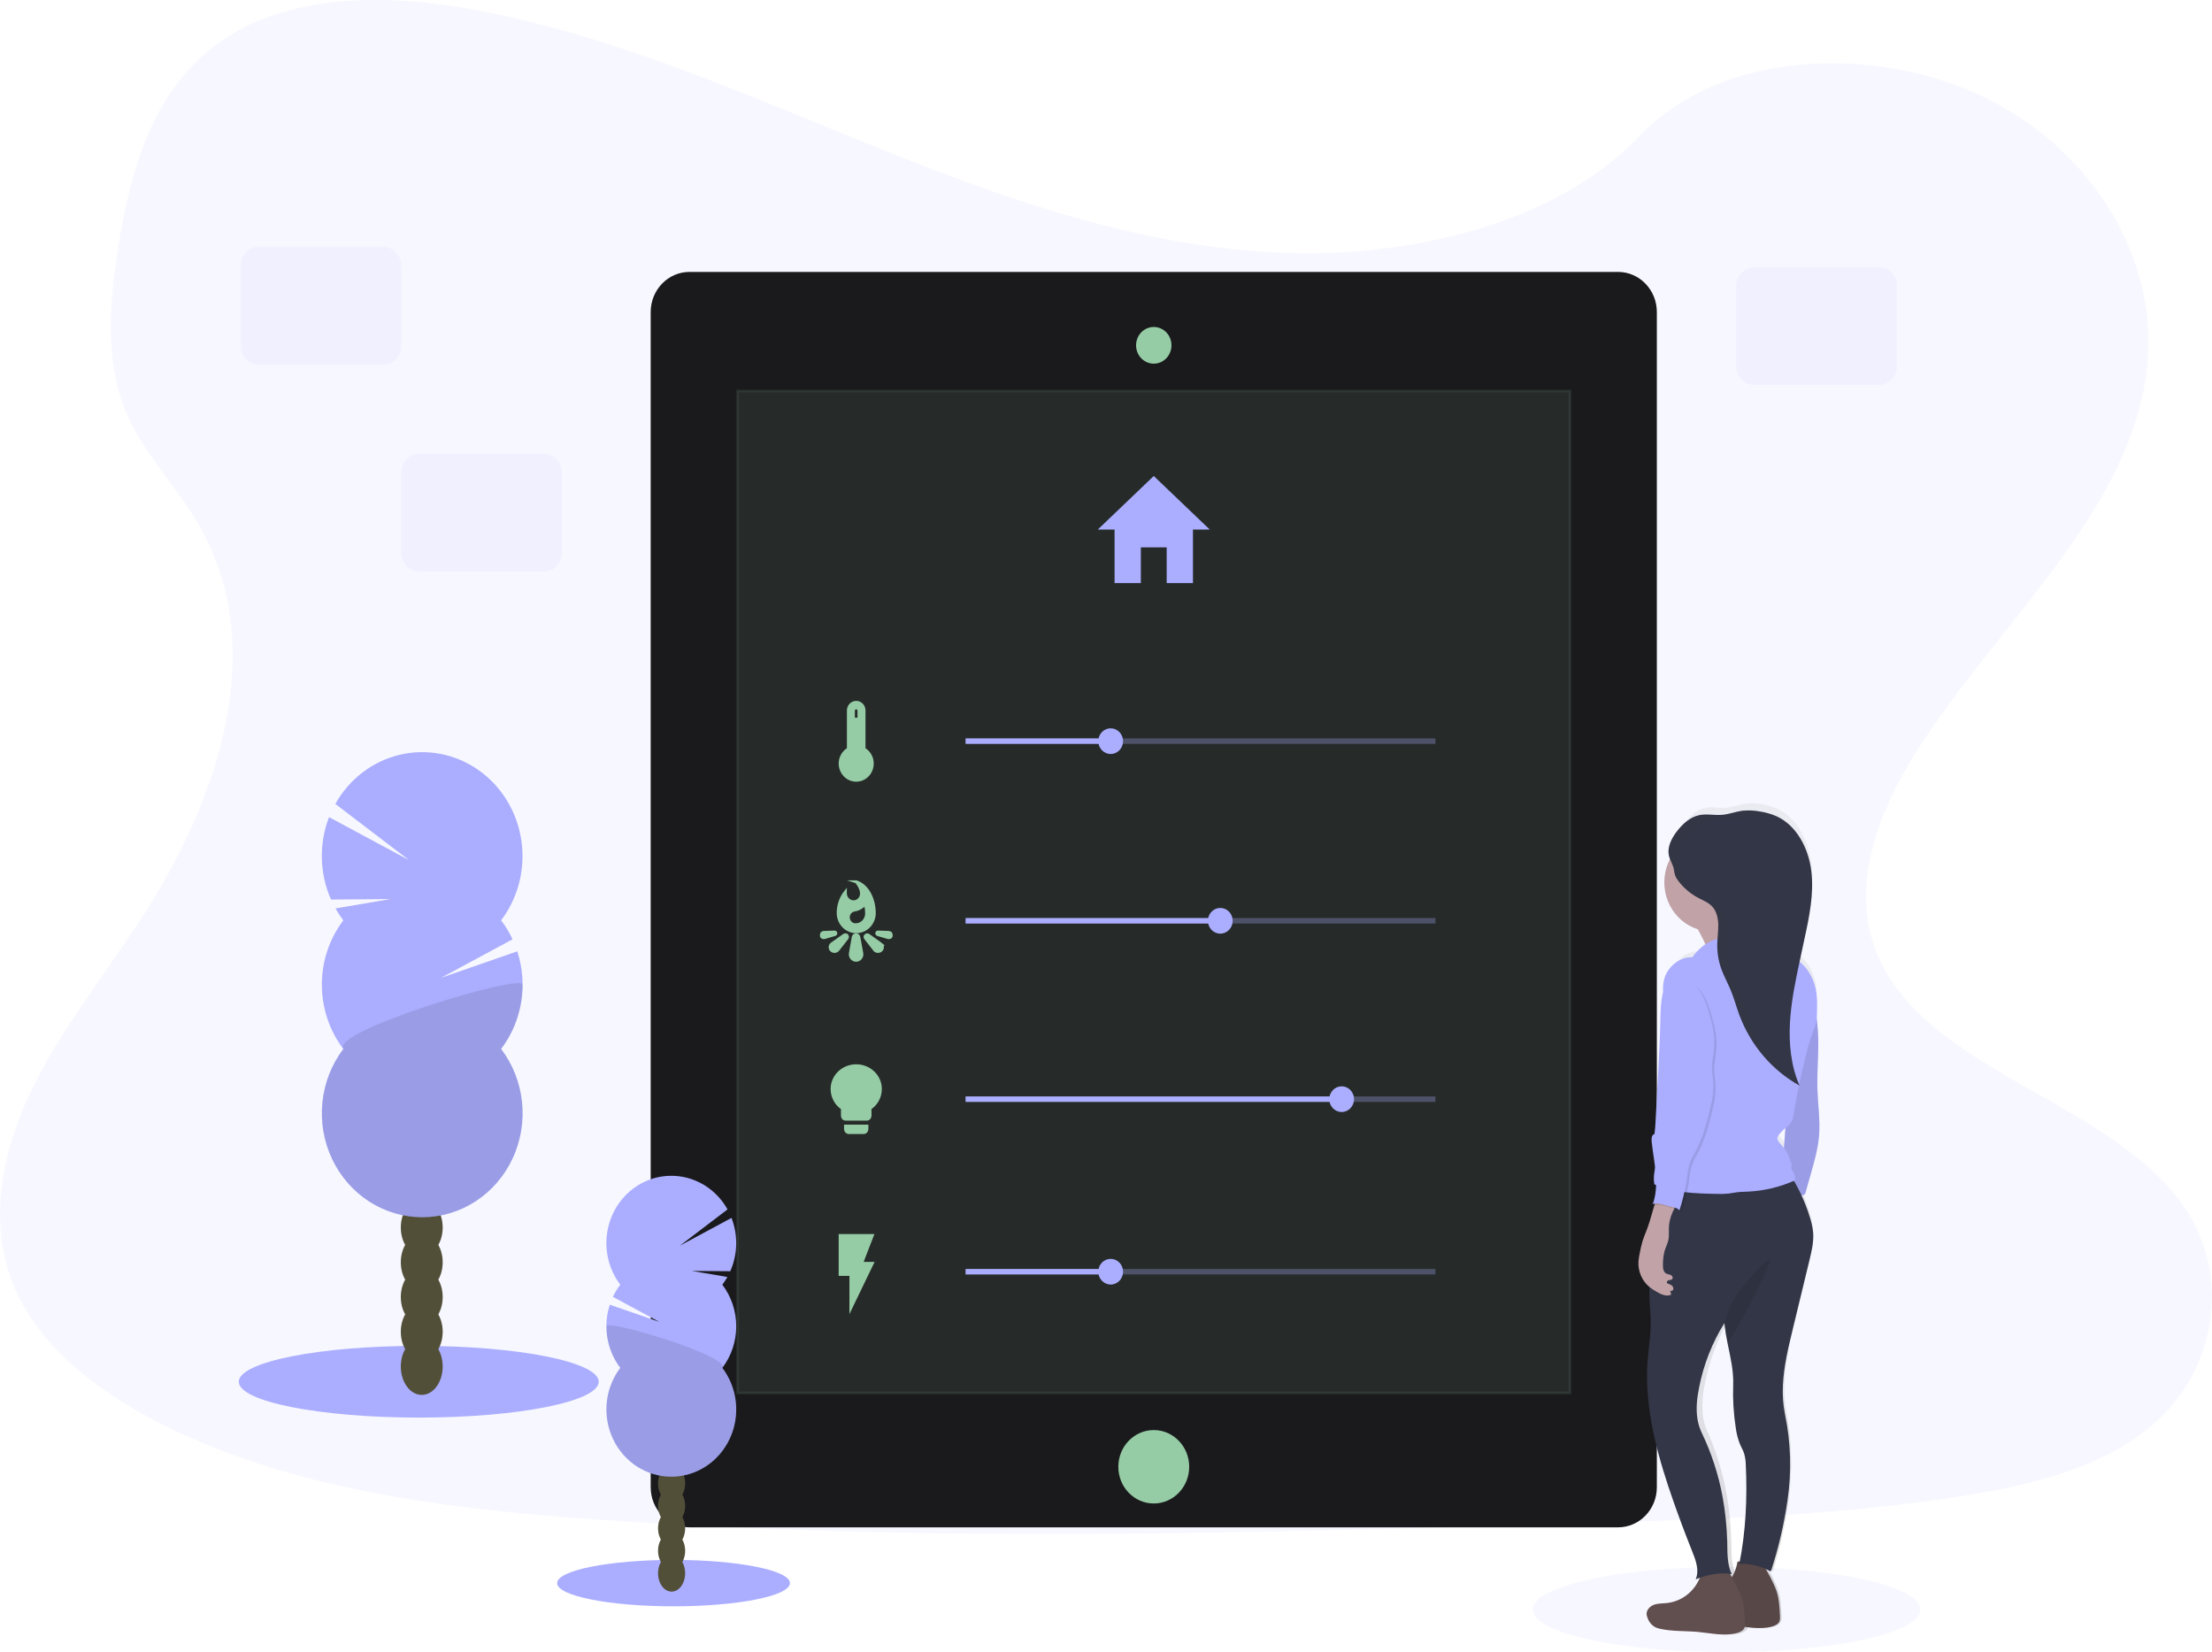 <svg width="794" height="593" viewBox="0 0 794 593" fill="none" xmlns="http://www.w3.org/2000/svg">
<g clip-path="url(#clip0)">
<path opacity="0.1" d="M461.321 90.775C410.421 88.947 361.938 71.919 315.647 53.29C269.356 34.66 223.493 14.036 173.816 4.157C141.859 -2.191 105.314 -3.123 79.569 14.662C54.786 31.741 46.783 61.254 42.483 88.591C39.243 109.178 37.339 130.814 46.207 150.114C52.369 163.487 63.309 174.735 70.877 187.548C97.191 232.145 78.606 287.131 50.064 330.665C36.714 351.093 21.164 370.574 10.842 392.32C0.52 414.065 -4.258 438.97 4.771 461.145C13.73 483.13 35.062 499.612 58.18 511.26C105.124 534.847 160.444 541.603 214.387 545.425C333.796 553.885 453.845 550.223 573.57 546.554C617.88 545.192 662.379 543.816 705.971 536.718C730.171 532.78 755.157 526.526 772.724 511.42C795.033 492.245 800.563 459.776 785.61 435.708C760.54 395.384 691.209 385.367 673.684 342.087C664.037 318.267 673.944 291.732 687.962 269.637C718.036 222.237 768.444 180.661 771.101 126.483C772.927 89.275 748.693 52.008 711.227 34.405C671.949 15.951 617.493 18.273 588.516 48.82C558.695 80.284 506.263 92.391 461.321 90.775Z" fill="#ABAEFF"/>
<path d="M580.815 97.603H247.475C239.791 97.603 233.562 104.057 233.562 112.017V533.799C233.562 541.76 239.791 548.213 247.475 548.213H580.815C588.498 548.213 594.727 541.76 594.727 533.799V112.017C594.727 104.057 588.498 97.603 580.815 97.603Z" fill="#1A1A1D"/>
<path opacity="0.1" d="M563.571 140.315H264.718V500.013H563.571V140.315Z" fill="#96CCA5" stroke="#96CCA5" stroke-miterlimit="10"/>
<path d="M414.145 539.652C421.169 539.652 426.863 533.753 426.863 526.475C426.863 519.198 421.169 513.299 414.145 513.299C407.121 513.299 401.427 519.198 401.427 526.475C401.427 533.753 407.121 539.652 414.145 539.652Z" fill="#96CCA5"/>
<path d="M414.145 130.174C412.958 130.167 411.799 129.795 410.815 129.106C409.832 128.417 409.067 127.442 408.618 126.303C408.169 125.164 408.056 123.913 408.293 122.707C408.53 121.502 409.106 120.396 409.949 119.53C410.792 118.664 411.864 118.076 413.029 117.84C414.195 117.605 415.401 117.732 416.497 118.207C417.592 118.681 418.527 119.481 419.184 120.506C419.841 121.53 420.19 122.734 420.188 123.964C420.185 124.783 420.026 125.593 419.721 126.349C419.416 127.104 418.97 127.79 418.409 128.367C417.847 128.943 417.182 129.4 416.45 129.71C415.719 130.02 414.935 130.178 414.145 130.174Z" fill="#96CCA5"/>
<path d="M414.145 118.089C415.267 118.082 416.365 118.42 417.3 119.061C418.236 119.703 418.966 120.617 419.399 121.69C419.831 122.762 419.946 123.943 419.729 125.084C419.512 126.224 418.973 127.271 418.179 128.093C417.386 128.915 416.375 129.474 415.275 129.699C414.174 129.924 413.034 129.805 411.999 129.357C410.964 128.909 410.081 128.152 409.462 127.182C408.843 126.213 408.517 125.075 408.524 123.913C408.535 122.372 409.13 120.897 410.182 119.807C411.234 118.718 412.657 118.1 414.145 118.089ZM414.145 117.361C412.886 117.361 411.655 117.748 410.608 118.474C409.562 119.199 408.747 120.231 408.267 121.437C407.786 122.643 407.662 123.969 407.911 125.248C408.159 126.527 408.768 127.701 409.661 128.621C410.554 129.541 411.69 130.165 412.926 130.416C414.162 130.666 415.441 130.53 416.603 130.026C417.764 129.521 418.755 128.671 419.449 127.583C420.144 126.495 420.511 125.218 420.504 123.913C420.495 122.172 419.82 120.505 418.629 119.278C417.437 118.05 415.825 117.361 414.145 117.361Z" fill="#96CCA5"/>
<path d="M409.507 209.286V196.473H418.782V209.286H428.212V190.074H434.241L414.145 170.854L394.056 190.074H400.078V209.286H409.507Z" fill="#ABAEFF"/>
<path d="M310.173 268.836V255.004C310.173 254.225 309.874 253.478 309.343 252.927C308.811 252.376 308.09 252.066 307.338 252.066C306.586 252.066 305.865 252.376 305.333 252.927C304.801 253.478 304.502 254.225 304.502 255.004V268.836C303.384 269.486 302.505 270.501 302.003 271.724C301.501 272.947 301.405 274.307 301.729 275.593C302.053 276.878 302.779 278.016 303.794 278.828C304.809 279.64 306.055 280.081 307.338 280.081C308.62 280.081 309.866 279.64 310.881 278.828C311.896 278.016 312.622 276.878 312.946 275.593C313.271 274.307 313.174 272.947 312.672 271.724C312.17 270.501 311.291 269.486 310.173 268.836ZM306.358 255.004C306.378 254.753 306.489 254.52 306.668 254.349C306.847 254.179 307.081 254.085 307.324 254.085C307.567 254.085 307.801 254.179 307.979 254.349C308.158 254.52 308.269 254.753 308.29 255.004V258.105H306.358V255.004Z" fill="#96CCA5" stroke="#96CCA5" stroke-miterlimit="10"/>
<path opacity="0.3" d="M515.243 265.05H346.606V266.994H515.243V265.05Z" fill="#ABAEFF"/>
<path d="M398.679 270.634C401.136 270.634 403.127 268.571 403.127 266.026C403.127 263.481 401.136 261.418 398.679 261.418C396.223 261.418 394.232 263.481 394.232 266.026C394.232 268.571 396.223 270.634 398.679 270.634Z" fill="#ABAEFF"/>
<path d="M398.679 265.05H346.606V266.994H398.679V265.05Z" fill="#ABAEFF"/>
<path d="M308.318 336.424C308.287 336.164 308.162 335.925 307.97 335.756C307.777 335.586 307.531 335.497 307.278 335.506C307.048 335.5 306.822 335.574 306.637 335.716C306.452 335.859 306.319 336.062 306.259 336.292L305.233 342.073C305.205 342.219 305.191 342.368 305.191 342.517C305.191 343.096 305.413 343.652 305.809 344.061C306.204 344.471 306.74 344.701 307.299 344.701C307.858 344.701 308.394 344.471 308.79 344.061C309.185 343.652 309.407 343.096 309.407 342.517C309.405 342.337 309.381 342.159 309.337 341.985L308.318 336.424ZM316.3 338.906C316.192 338.815 316.076 338.732 315.956 338.658L311.796 335.688C311.638 335.567 311.445 335.506 311.248 335.516C311.052 335.527 310.866 335.608 310.721 335.746C310.592 335.865 310.509 336.028 310.488 336.205C310.468 336.382 310.51 336.561 310.609 336.707L313.813 340.821C313.875 340.917 313.945 341.007 314.023 341.09C314.339 341.372 314.742 341.528 315.158 341.528C315.575 341.528 315.978 341.372 316.293 341.09C316.443 340.953 316.562 340.785 316.644 340.597C316.726 340.409 316.769 340.205 316.769 339.998C316.769 339.791 316.726 339.587 316.644 339.399C316.562 339.211 316.443 339.043 316.293 338.906H316.3ZM319.111 334.662L315.211 334.516C315.094 334.497 314.974 334.526 314.877 334.596C314.78 334.667 314.713 334.774 314.691 334.895C314.676 335.009 314.699 335.126 314.755 335.226C314.811 335.326 314.897 335.404 315 335.448L318.773 336.555C319.322 336.678 319.933 336.416 319.933 335.827C319.933 335.099 319.729 334.727 319.111 334.654V334.662ZM299.731 335.448C299.835 335.404 299.921 335.326 299.977 335.226C300.033 335.126 300.055 335.009 300.041 334.895C300.017 334.773 299.949 334.666 299.85 334.596C299.752 334.525 299.632 334.497 299.514 334.516L295.621 334.662C294.996 334.735 294.813 335.091 294.813 335.827C294.813 336.409 295.41 336.678 295.951 336.555L299.724 335.441L299.731 335.448ZM302.915 335.681L298.755 338.644C298.635 338.716 298.522 338.798 298.418 338.891C298.268 339.028 298.148 339.196 298.066 339.384C297.984 339.573 297.942 339.777 297.942 339.983C297.942 340.19 297.984 340.394 298.066 340.582C298.148 340.771 298.268 340.939 298.418 341.075C298.727 341.368 299.13 341.529 299.549 341.529C299.967 341.529 300.371 341.368 300.68 341.075C300.764 340.999 300.837 340.911 300.898 340.813L304.102 336.715C304.2 336.568 304.243 336.389 304.222 336.212C304.202 336.035 304.119 335.872 303.99 335.754C303.844 335.607 303.653 335.52 303.451 335.506C303.249 335.493 303.048 335.555 302.886 335.681H302.915ZM307.369 316.491C307.369 316.491 309.196 318.675 309.196 320.517C309.227 320.915 309.178 321.316 309.053 321.694C308.928 322.072 308.729 322.42 308.469 322.715C308.209 323.01 307.892 323.246 307.54 323.409C307.188 323.572 306.807 323.658 306.421 323.662C306.026 323.661 305.636 323.578 305.273 323.419C304.91 323.259 304.581 323.026 304.306 322.733C304.031 322.44 303.815 322.093 303.672 321.712C303.528 321.332 303.459 320.925 303.47 320.517V320.087C301.764 322.234 300.835 324.929 300.842 327.709C300.842 329.497 301.527 331.212 302.747 332.476C303.968 333.74 305.623 334.451 307.348 334.451C309.074 334.451 310.729 333.74 311.949 332.476C313.169 331.212 313.855 329.497 313.855 327.709C313.855 323.167 311.691 317.845 307.341 316.491H307.369ZM307.137 331.924C306.451 331.932 305.79 331.658 305.298 331.161C304.807 330.664 304.526 329.986 304.517 329.275C304.515 328.621 304.748 327.99 305.17 327.505C305.592 327.019 306.173 326.713 306.8 326.646C308.264 326.399 309.597 325.626 310.566 324.462C310.885 325.568 311.046 326.716 311.044 327.87C311.044 328.943 310.633 329.973 309.9 330.732C309.167 331.491 308.174 331.917 307.137 331.917V331.924Z" fill="#96CCA5" stroke="#96CCA5" stroke-miterlimit="10"/>
<path opacity="0.3" d="M515.243 329.529H346.606V331.473H515.243V329.529Z" fill="#ABAEFF"/>
<path d="M438.028 335.113C440.484 335.113 442.476 333.05 442.476 330.505C442.476 327.96 440.484 325.897 438.028 325.897C435.572 325.897 433.58 327.96 433.58 330.505C433.58 333.05 435.572 335.113 438.028 335.113Z" fill="#ABAEFF"/>
<path d="M438.457 329.529H346.606V331.473H438.457V329.529Z" fill="#ABAEFF"/>
<path d="M303.477 405.285C303.478 405.617 303.606 405.934 303.833 406.168C304.059 406.403 304.365 406.535 304.685 406.537H309.997C310.317 406.535 310.624 406.403 310.85 406.168C311.076 405.934 311.204 405.617 311.206 405.285V404.164H303.477V405.285ZM307.341 382.513C302.528 382.513 298.649 386.262 298.649 390.9C298.659 392.282 299.004 393.64 299.653 394.848C300.301 396.057 301.232 397.077 302.359 397.816V400.531C302.365 400.695 302.401 400.856 302.467 401.004C302.532 401.153 302.625 401.287 302.741 401.399C302.856 401.511 302.992 401.597 303.14 401.655C303.288 401.712 303.445 401.738 303.603 401.732H311.079C311.237 401.738 311.395 401.712 311.542 401.655C311.69 401.597 311.826 401.511 311.942 401.399C312.057 401.287 312.15 401.153 312.216 401.004C312.281 400.856 312.318 400.695 312.323 400.531V397.816C313.453 397.079 314.386 396.059 315.036 394.851C315.685 393.642 316.031 392.283 316.04 390.9C316.04 386.262 312.154 382.513 307.341 382.513Z" fill="#96CCA5" stroke="#96CCA5" stroke-miterlimit="10"/>
<path opacity="0.3" d="M515.243 393.557H346.606V395.501H515.243V393.557Z" fill="#ABAEFF"/>
<path d="M481.593 399.133C484.049 399.133 486.04 397.07 486.04 394.525C486.04 391.98 484.049 389.917 481.593 389.917C479.136 389.917 477.145 391.98 477.145 394.525C477.145 397.07 479.136 399.133 481.593 399.133Z" fill="#ABAEFF"/>
<path d="M482.021 393.557H346.606V395.501H482.021V393.557Z" fill="#ABAEFF"/>
<path d="M301.544 443.447V457.454H305.409V469.466L313.138 453.45H309.274L313.138 443.447H301.544Z" fill="#96CCA5" stroke="#96CCA5" stroke-miterlimit="10"/>
<path opacity="0.3" d="M515.243 455.488H346.606V457.432H515.243V455.488Z" fill="#ABAEFF"/>
<path d="M398.679 461.065C401.136 461.065 403.127 459.001 403.127 456.456C403.127 453.911 401.136 451.848 398.679 451.848C396.223 451.848 394.232 453.911 394.232 456.456C394.232 459.001 396.223 461.065 398.679 461.065Z" fill="#ABAEFF"/>
<path d="M398.679 455.488H346.606V457.432H398.679V455.488Z" fill="#ABAEFF"/>
<path d="M241.769 576.562C264.848 576.562 283.556 572.833 283.556 568.233C283.556 563.634 264.848 559.905 241.769 559.905C218.691 559.905 199.983 563.634 199.983 568.233C199.983 572.833 218.691 576.562 241.769 576.562Z" fill="#ABAEFF"/>
<path d="M241.074 571.291C243.759 571.291 245.936 568.338 245.936 564.695C245.936 561.053 243.759 558.1 241.074 558.1C238.388 558.1 236.211 561.053 236.211 564.695C236.211 568.338 238.388 571.291 241.074 571.291Z" fill="#524F39"/>
<path d="M241.074 563.225C243.759 563.225 245.936 560.272 245.936 556.629C245.936 552.986 243.759 550.033 241.074 550.033C238.388 550.033 236.211 552.986 236.211 556.629C236.211 560.272 238.388 563.225 241.074 563.225Z" fill="#524F39"/>
<path d="M241.074 555.166C243.759 555.166 245.936 552.213 245.936 548.57C245.936 544.927 243.759 541.974 241.074 541.974C238.388 541.974 236.211 544.927 236.211 548.57C236.211 552.213 238.388 555.166 241.074 555.166Z" fill="#524F39"/>
<path d="M241.074 547.1C243.759 547.1 245.936 544.147 245.936 540.504C245.936 536.861 243.759 533.908 241.074 533.908C238.388 533.908 236.211 536.861 236.211 540.504C236.211 544.147 238.388 547.1 241.074 547.1Z" fill="#524F39"/>
<path d="M241.074 539.033C243.759 539.033 245.936 536.08 245.936 532.438C245.936 528.795 243.759 525.842 241.074 525.842C238.388 525.842 236.211 528.795 236.211 532.438C236.211 536.08 238.388 539.033 241.074 539.033Z" fill="#524F39"/>
<path d="M241.074 530.967C243.759 530.967 245.936 528.014 245.936 524.371C245.936 520.729 243.759 517.776 241.074 517.776C238.388 517.776 236.211 520.729 236.211 524.371C236.211 528.014 238.388 530.967 241.074 530.967Z" fill="#524F39"/>
<path d="M241.074 522.901C243.759 522.901 245.936 519.948 245.936 516.305C245.936 512.662 243.759 509.709 241.074 509.709C238.388 509.709 236.211 512.662 236.211 516.305C236.211 519.948 238.388 522.901 241.074 522.901Z" fill="#524F39"/>
<path d="M259.28 461.123C259.943 460.244 260.549 459.319 261.092 458.356L248.304 456.172L262.132 456.282C263.457 453.291 264.179 450.052 264.255 446.763C264.331 443.474 263.759 440.203 262.575 437.15L244.039 447.123L261.142 434.092C259.539 431.222 257.384 428.724 254.809 426.755C252.234 424.786 249.295 423.387 246.176 422.646C243.057 421.904 239.823 421.837 236.678 422.447C233.532 423.057 230.541 424.332 227.892 426.192C225.243 428.052 222.991 430.457 221.278 433.258C219.566 436.059 218.428 439.195 217.936 442.472C217.444 445.748 217.609 449.095 218.42 452.302C219.231 455.51 220.671 458.51 222.65 461.115C221.62 462.471 220.73 463.935 219.994 465.483L236.591 474.416L218.898 468.308C217.656 472.112 217.348 476.177 218.004 480.135C218.659 484.094 220.256 487.82 222.65 490.978C219.948 494.539 218.268 498.816 217.802 503.32C217.335 507.824 218.101 512.373 220.011 516.447C221.922 520.521 224.901 523.956 228.607 526.359C232.313 528.763 236.596 530.037 240.968 530.037C245.34 530.037 249.624 528.763 253.33 526.359C257.036 523.956 260.015 520.521 261.925 516.447C263.836 512.373 264.602 507.824 264.135 503.32C263.669 498.816 261.989 494.539 259.287 490.978C262.514 486.722 264.269 481.467 264.269 476.054C264.269 470.642 262.514 465.386 259.287 461.13L259.28 461.123Z" fill="#ABAEFF"/>
<path opacity="0.1" d="M217.668 476.047C217.658 481.461 219.414 486.72 222.65 490.971C219.948 494.532 218.268 498.809 217.802 503.313C217.335 507.816 218.101 512.365 220.011 516.44C221.922 520.514 224.901 523.949 228.607 526.352C232.313 528.755 236.596 530.03 240.968 530.03C245.34 530.03 249.624 528.755 253.33 526.352C257.036 523.949 260.015 520.514 261.925 516.44C263.836 512.365 264.602 507.816 264.135 503.313C263.669 498.809 261.989 494.532 259.287 490.971C262.406 486.865 217.668 473.339 217.668 476.047Z" fill="black"/>
<path d="M150.312 508.821C185.991 508.821 214.914 503.059 214.914 495.95C214.914 488.842 185.991 483.079 150.312 483.079C114.633 483.079 85.71 488.842 85.71 495.95C85.71 503.059 114.633 508.821 150.312 508.821Z" fill="#ABAEFF"/>
<path d="M151.387 500.682C155.539 500.682 158.905 496.116 158.905 490.483C158.905 484.85 155.539 480.284 151.387 480.284C147.235 480.284 143.869 484.85 143.869 490.483C143.869 496.116 147.235 500.682 151.387 500.682Z" fill="#524F39"/>
<path d="M151.387 488.212C155.539 488.212 158.905 483.645 158.905 478.012C158.905 472.379 155.539 467.813 151.387 467.813C147.235 467.813 143.869 472.379 143.869 478.012C143.869 483.645 147.235 488.212 151.387 488.212Z" fill="#524F39"/>
<path d="M151.387 475.741C155.539 475.741 158.905 471.175 158.905 465.542C158.905 459.909 155.539 455.342 151.387 455.342C147.235 455.342 143.869 459.909 143.869 465.542C143.869 471.175 147.235 475.741 151.387 475.741Z" fill="#524F39"/>
<path d="M151.387 463.27C155.539 463.27 158.905 458.704 158.905 453.071C158.905 447.438 155.539 442.872 151.387 442.872C147.235 442.872 143.869 447.438 143.869 453.071C143.869 458.704 147.235 463.27 151.387 463.27Z" fill="#524F39"/>
<path d="M151.387 450.807C155.539 450.807 158.905 446.241 158.905 440.608C158.905 434.975 155.539 430.408 151.387 430.408C147.235 430.408 143.869 434.975 143.869 440.608C143.869 446.241 147.235 450.807 151.387 450.807Z" fill="#524F39"/>
<path d="M151.387 438.336C155.539 438.336 158.905 433.77 158.905 428.137C158.905 422.504 155.539 417.938 151.387 417.938C147.235 417.938 143.869 422.504 143.869 428.137C143.869 433.77 147.235 438.336 151.387 438.336Z" fill="#524F39"/>
<path d="M151.387 425.866C155.539 425.866 158.905 421.299 158.905 415.666C158.905 410.033 155.539 405.467 151.387 405.467C147.235 405.467 143.869 410.033 143.869 415.666C143.869 421.299 147.235 425.866 151.387 425.866Z" fill="#524F39"/>
<path d="M123.232 330.337C122.202 328.981 121.263 327.553 120.421 326.064L140.194 322.708L118.819 322.875C116.768 318.253 115.647 313.247 115.527 308.161C115.406 303.075 116.287 298.018 118.116 293.297L146.799 308.709L120.365 288.557C122.846 284.128 126.181 280.276 130.161 277.239C134.141 274.202 138.681 272.046 143.5 270.905C148.318 269.764 153.312 269.663 158.17 270.607C163.028 271.551 167.647 273.52 171.739 276.393C175.831 279.266 179.309 282.98 181.956 287.305C184.604 291.629 186.364 296.472 187.127 301.532C187.891 306.592 187.641 311.76 186.395 316.715C185.148 321.671 182.93 326.308 179.88 330.337C181.481 332.446 182.857 334.728 183.983 337.144L158.329 350.976L185.684 341.461C187.603 347.341 188.077 353.624 187.064 359.742C186.05 365.86 183.581 371.619 179.88 376.5C184.06 382.006 186.661 388.621 187.384 395.587C188.108 402.552 186.925 409.588 183.971 415.89C181.016 422.192 176.41 427.506 170.678 431.223C164.947 434.941 158.321 436.912 151.559 436.912C144.797 436.912 138.171 434.941 132.44 431.223C126.708 427.506 122.102 422.192 119.148 415.89C116.193 409.588 115.01 402.552 115.734 395.587C116.457 388.621 119.058 382.006 123.239 376.5C118.245 369.919 115.53 361.79 115.53 353.419C115.53 345.047 118.245 336.919 123.239 330.337H123.232Z" fill="#ABAEFF"/>
<path opacity="0.1" d="M187.609 353.415C187.615 361.792 184.891 369.926 179.88 376.5C184.06 382.007 186.661 388.621 187.384 395.587C188.108 402.552 186.925 409.588 183.971 415.89C181.016 422.192 176.41 427.506 170.678 431.223C164.947 434.941 158.321 436.912 151.559 436.912C144.797 436.912 138.171 434.941 132.44 431.223C126.708 427.506 122.102 422.192 119.148 415.89C116.193 409.588 115.01 402.552 115.734 395.587C116.457 388.621 119.058 382.007 123.239 376.5C118.404 370.145 187.609 349.229 187.609 353.415Z" fill="black"/>
<path opacity="0.1" d="M619.742 593C658.16 593 689.304 586.155 689.304 577.712C689.304 569.269 658.16 562.424 619.742 562.424C581.323 562.424 550.179 569.269 550.179 577.712C550.179 586.155 581.323 593 619.742 593Z" fill="#ABAEFF"/>
<path d="M593.919 579.474C593.961 579.846 594.051 580.211 594.186 580.558C594.571 581.901 595.383 583.068 596.491 583.871C597.059 584.211 597.676 584.457 598.318 584.599C602.625 585.669 607.101 585.327 611.499 585.786C615.898 586.244 620.557 587.431 624.899 586.15C625.939 585.844 627.007 585.283 627.429 584.184C627.456 584.116 627.477 584.045 627.492 583.973C630.647 584.395 633.816 584.701 636.837 583.82C637.87 583.514 638.945 582.954 639.367 581.854C639.528 581.286 639.579 580.689 639.514 580.1C639.388 577.035 639.247 573.926 638.348 571.022C638.012 569.974 637.611 568.95 637.146 567.957C636.458 566.428 635.708 564.936 634.898 563.48L634.652 563.006C635.242 563.276 635.818 563.567 636.387 563.88C638.997 555.473 640.899 546.848 642.072 538.101C643.526 527.724 643.231 517.165 641.201 506.892C640.573 503.465 640.337 499.973 640.498 496.489C640.786 489.551 642.339 482.766 643.885 476.025C644.672 472.628 645.456 469.208 646.239 465.767C647.354 460.914 648.473 456.041 649.597 451.149C650.342 447.91 651.087 444.597 650.855 441.263C650.693 439.439 650.345 437.638 649.815 435.89C649.022 433.069 648.035 430.311 646.864 427.635C647.208 427.702 647.564 427.626 647.855 427.424C648.086 427.172 648.24 426.856 648.297 426.514L650.068 419.903C651.312 415.273 652.556 410.607 652.879 405.802C653.265 400.364 652.471 394.882 652.303 389.466C652.085 382.389 652.914 375.292 652.471 368.23C652.373 366.701 652.218 365.18 652.043 363.665C652.12 362.865 652.141 362.064 652.162 361.263C652.274 357.317 652.232 353.379 650.834 349.739C649.874 347.142 648.278 344.849 646.204 343.085C646.267 342.757 646.337 342.437 646.4 342.109L647.876 334.829C649.506 326.756 651.15 318.486 650.216 310.281C649.38 303.001 646.084 295.605 640.505 291.717L640.456 291.681L639.859 291.288L639.753 291.222C639.57 291.106 639.381 290.996 639.191 290.894L639.051 290.814C638.826 290.683 638.587 290.56 638.348 290.45C636.557 289.615 634.666 289.03 632.727 288.71L631.954 288.587C631.183 288.461 630.407 288.378 629.628 288.339H628.848C628.07 288.329 627.293 288.378 626.522 288.485C626.234 288.485 625.953 288.572 625.665 288.63L624.822 288.812C623.154 289.307 621.454 289.674 619.735 289.912C619.411 289.912 619.081 289.955 618.758 289.963C617.781 289.963 616.804 289.897 615.821 289.839C615.336 289.839 614.844 289.795 614.359 289.795C613.55 289.783 612.743 289.858 611.949 290.021C610.577 290.346 609.285 290.963 608.155 291.834C607.322 292.463 606.55 293.175 605.85 293.959C605.282 294.594 604.747 295.26 604.248 295.954C604.016 296.274 603.791 296.602 603.545 296.944L603.222 297.461C603.018 297.818 602.822 298.189 602.639 298.538C602.369 299.085 602.134 299.649 601.936 300.227C601.377 301.734 601.267 303.38 601.62 304.952C601.705 305.285 601.808 305.614 601.929 305.935C600.65 308.549 599.987 311.441 599.997 314.372C599.997 322.38 604.817 329.136 611.443 331.364C612.251 332.907 613.235 334.873 614.057 336.78C612.313 338.072 610.795 339.663 609.567 341.483C605.45 341.243 601.388 344.643 600.081 348.931C599.604 350.581 599.434 352.311 599.582 354.027C598.725 357.608 598.683 361.481 598.606 365.223C598.486 371.12 598.191 377.002 597.903 382.892C597.615 388.781 597.32 394.62 597.025 400.488C596.94 402.169 596.856 403.858 596.645 405.525C595.612 405.809 595.563 407.273 595.683 408.437C596.006 411.546 596.533 414.691 596.87 417.814C596.411 419.74 596.313 421.739 596.582 423.703L597.179 423.98C597.144 425.992 596.861 427.991 596.336 429.928C596.266 430.28 596.111 430.608 595.886 430.882C596.184 430.751 596.499 430.67 596.821 430.641C595.929 433.684 595.219 436.8 594.172 439.792C593.631 441.336 592.999 442.85 592.535 444.43C592.128 445.929 591.8 447.451 591.551 448.987C591.374 449.871 591.25 450.766 591.179 451.666C591.074 453.393 591.353 455.123 591.995 456.721C592.637 458.319 593.625 459.742 594.882 460.882C594.882 461.479 594.839 462.069 594.839 462.666C594.839 466.925 595.444 471.169 595.296 475.421C595.099 481.15 594.109 486.574 594.081 492.31C593.989 508.181 598.191 523.694 603.124 538.611C605.077 544.522 607.15 550.378 609.342 556.178C610.635 559.614 612.097 563.458 610.705 566.828C611.176 566.632 611.64 566.45 612.111 566.275C611.379 568.18 610.284 569.913 608.893 571.371C606.712 573.595 603.869 574.988 600.826 575.324C599.358 575.492 597.847 575.404 596.449 575.936C595.05 576.467 593.778 577.865 593.919 579.474ZM611.879 497.122C613.405 488.918 616.327 481.059 620.507 473.914L620.55 474.387C620.774 476.731 621.189 479.075 621.639 481.412C622.58 486.333 623.683 491.247 623.515 496.19C623.338 501.43 623.635 506.675 624.4 511.857C624.632 513.885 625.104 515.875 625.805 517.783C626.269 518.919 626.874 519.967 627.211 521.161C627.574 522.525 627.763 523.932 627.773 525.347C628.396 537.011 627.708 548.711 625.721 560.211C625.236 560.211 624.927 560.291 624.92 560.356C624.626 562.324 623.975 564.216 623.002 565.933L622.918 565.773C622.749 565.467 622.573 565.118 622.391 564.768L622.974 564.863C621.365 561.266 621.512 557.073 621.442 553.069C621.302 547.636 620.769 542.222 619.847 536.871C618.467 528.773 616.069 520.897 612.715 513.444C612.025 511.875 611.552 510.214 611.31 508.508C610.864 504.707 611.057 500.855 611.879 497.122ZM640.863 410.49C640.599 410.12 640.315 409.765 640.013 409.427C639.31 408.648 638.467 407.746 638.678 406.683C638.785 406.265 638.987 405.881 639.268 405.562C639.833 404.829 640.458 404.15 641.137 403.531L641.362 403.327C641.194 405.7 641.027 408.081 640.863 410.468V410.49Z" fill="url(#paint0_linear)"/>
<path d="M651.108 357.652L651.881 363.833C652.141 365.929 652.401 368.019 652.542 370.123C653.012 377.126 652.141 384.159 652.366 391.176C652.549 396.578 653.378 401.973 652.977 407.367C652.619 412.128 651.312 416.758 650.005 421.345L648.15 427.897C648.087 428.239 647.925 428.554 647.686 428.799C647.329 429.019 646.904 429.089 646.499 428.996L638.264 428.268C638.791 425.764 639.374 423.172 639.669 420.602C639.894 418.593 640.027 416.569 640.168 414.545C640.603 408.241 641.102 401.936 641.573 395.617L642.451 384.552C642.824 379.747 643.21 374.92 644.377 370.254C645.54 365.525 647.858 361.185 651.108 357.652Z" fill="#ABAEFF"/>
<path opacity="0.1" d="M651.108 357.652L651.881 363.833C652.141 365.929 652.401 368.019 652.542 370.123C653.012 377.126 652.141 384.159 652.366 391.176C652.549 396.578 653.378 401.973 652.977 407.367C652.619 412.128 651.312 416.758 650.005 421.345L648.15 427.897C648.087 428.239 647.925 428.554 647.686 428.799C647.329 429.019 646.904 429.089 646.499 428.996L638.264 428.268C638.791 425.764 639.374 423.172 639.669 420.602C639.894 418.593 640.027 416.569 640.168 414.545C640.603 408.241 641.102 401.936 641.573 395.617L642.451 384.552C642.824 379.747 643.21 374.92 644.377 370.254C645.54 365.525 647.858 361.185 651.108 357.652Z" fill="black"/>
<path d="M636.437 568.081C636.92 569.066 637.343 570.082 637.701 571.124C638.643 573.999 638.784 577.086 638.924 580.122C638.986 580.707 638.934 581.298 638.769 581.862C638.362 582.954 637.196 583.507 636.106 583.805C631.546 585.079 626.74 583.885 622.053 583.449C617.367 583.012 612.736 583.332 608.211 582.277C607.543 582.143 606.897 581.91 606.293 581.585C605.147 580.812 604.291 579.656 603.869 578.309C603.732 577.964 603.64 577.602 603.595 577.232C603.447 575.63 604.789 574.247 606.251 573.723C607.712 573.198 609.307 573.278 610.846 573.118C614.015 572.782 616.989 571.372 619.306 569.107C621.623 566.842 623.155 563.848 623.662 560.589C623.719 560.24 631.279 560.451 632.094 560.902C633.022 561.434 633.584 562.752 634.111 563.647C634.94 565.089 635.715 566.566 636.437 568.081Z" fill="#614F4F"/>
<path opacity="0.1" d="M636.437 568.081C636.92 569.066 637.343 570.082 637.701 571.124C638.643 573.999 638.784 577.086 638.924 580.122C638.986 580.707 638.934 581.298 638.769 581.862C638.362 582.954 637.196 583.507 636.106 583.805C631.546 585.079 626.74 583.885 622.053 583.449C617.367 583.012 612.736 583.332 608.211 582.277C607.543 582.143 606.897 581.91 606.293 581.585C605.147 580.812 604.291 579.656 603.869 578.309C603.732 577.964 603.64 577.602 603.595 577.232C603.447 575.63 604.789 574.247 606.251 573.723C607.712 573.198 609.307 573.278 610.846 573.118C614.015 572.782 616.989 571.372 619.306 569.107C621.623 566.842 623.155 563.848 623.662 560.589C623.719 560.24 631.279 560.451 632.094 560.902C633.022 561.434 633.584 562.752 634.111 563.647C634.94 565.089 635.715 566.566 636.437 568.081Z" fill="black"/>
<path d="M623.894 570.396C624.381 571.377 624.803 572.391 625.159 573.431C626.108 576.343 626.248 579.394 626.382 582.429C626.447 583.014 626.394 583.607 626.227 584.169C625.827 585.261 624.66 585.815 623.571 586.12C619.011 587.387 614.198 586.193 609.518 585.756C604.838 585.32 600.194 585.64 595.676 584.584C595.004 584.444 594.358 584.198 593.757 583.856C592.61 583.085 591.754 581.928 591.333 580.58C591.197 580.235 591.105 579.873 591.059 579.503C590.912 577.909 592.254 576.518 593.715 575.994C595.177 575.47 596.772 575.557 598.311 575.39C601.478 575.053 604.451 573.644 606.768 571.38C609.085 569.117 610.617 566.125 611.127 562.868C611.183 562.519 618.744 562.722 619.559 563.174C620.493 563.705 621.056 565.023 621.582 565.918C622.384 567.396 623.17 568.881 623.894 570.396Z" fill="#614F4F"/>
<path d="M591.2 493.06C591.101 508.792 595.514 524.168 600.693 538.924C602.744 544.777 604.92 550.579 607.22 556.331C608.583 559.738 610.122 563.523 608.661 566.887C612.877 565.227 617.163 564.251 621.597 565.016C619.91 561.449 620.072 557.299 619.995 553.368C619.851 547.98 619.297 542.612 618.336 537.315C616.848 529.253 614.297 521.441 610.755 514.099C610.039 512.551 609.544 510.903 609.286 509.207C608.71 505.465 609.16 501.621 609.911 497.916C611.529 489.731 614.603 481.93 618.976 474.911L619.018 475.377C619.28 477.718 619.66 480.044 620.156 482.344C621.147 487.214 622.306 492.092 622.131 496.991C621.947 502.186 622.258 507.388 623.058 512.52C623.316 514.535 623.824 516.507 624.569 518.387C625.054 519.516 625.686 520.571 626.065 521.743C626.445 523.092 626.644 524.488 626.656 525.893C627.218 537.737 626.656 549.764 624.323 561.376C628.237 561.055 632.15 562.227 635.65 564.047C638.386 555.736 640.385 547.183 641.622 538.495C643.147 528.22 642.837 517.743 640.709 507.584C640.045 504.196 639.798 500.735 639.971 497.283C640.273 490.403 641.903 483.676 643.526 476.993L646 466.801C647.171 461.948 648.342 457.116 649.513 452.307C650.293 449.096 651.08 445.813 650.834 442.508C650.663 440.694 650.295 438.907 649.738 437.179C647.984 431.301 645.36 425.741 641.959 420.697C628.419 421.483 614.718 420.173 601.206 419.095C600.55 418.961 599.871 419.08 599.294 419.43C598.834 419.915 598.559 420.557 598.521 421.236L593.441 451.084C592.63 455.233 592.16 459.446 592.036 463.678C592.036 467.9 592.668 472.108 592.514 476.323C592.268 482.002 591.228 487.374 591.2 493.06Z" fill="#333646"/>
<path opacity="0.1" d="M619.039 475.377C619.301 477.718 619.681 480.044 620.177 482.344C623.121 477.066 626.297 471.919 629.01 466.51C629.712 465.12 630.373 463.707 631.04 462.295L633.043 458.072C633.415 457.279 633.788 456.485 634.125 455.677C634.674 454.517 635.096 453.296 635.383 452.037C634.399 451.848 631.968 454.6 631.237 455.321C629.746 456.85 628.339 458.464 627.021 460.155C625.396 462.032 623.903 464.027 622.552 466.124C620.876 468.976 619.688 472.106 619.039 475.377Z" fill="black"/>
<path d="M607.726 330.57C607.726 330.57 615.245 342.983 613.853 345.582C612.462 348.181 637.533 343.274 637.533 343.274C637.533 343.274 623.88 330.862 625.279 325.664C626.677 320.466 607.726 330.57 607.726 330.57Z" fill="#C0A2A7"/>
<path d="M614.408 334.327C623.796 334.327 631.406 326.442 631.406 316.717C631.406 306.991 623.796 299.106 614.408 299.106C605.021 299.106 597.411 306.991 597.411 316.717C597.411 326.442 605.021 334.327 614.408 334.327Z" fill="#C0A2A7"/>
<path d="M607.473 343.587C609.29 340.963 611.76 338.897 614.619 337.61C616.265 336.999 617.968 336.565 619.699 336.314L626.48 335.077C628.138 334.771 629.916 334.487 631.462 335.193C632.243 335.608 632.955 336.152 633.57 336.802C635.924 339.066 638.207 341.549 641.166 342.859C641.974 343.216 642.817 343.478 643.625 343.835C646.934 345.291 649.408 348.392 650.806 351.843C652.282 355.439 652.324 359.348 652.211 363.258C652.213 364.607 652.084 365.953 651.825 367.276C651.487 368.536 651.057 369.767 650.539 370.96C649.61 373.51 648.831 376.116 648.206 378.764C646.45 385.729 644.988 392.766 643.822 399.876C643.723 400.895 643.434 401.883 642.971 402.788C642.316 403.693 641.524 404.483 640.625 405.125C639.911 405.732 639.255 406.407 638.664 407.141C638.371 407.451 638.156 407.831 638.039 408.248C637.821 409.296 638.741 410.199 639.444 410.963C640.956 412.562 642.049 414.534 642.62 416.693C642.972 417.136 643.153 417.699 643.126 418.273C642.98 418.671 642.924 419.1 642.964 419.525C643.103 419.911 643.321 420.262 643.604 420.551C643.928 420.989 644.158 421.493 644.28 422.031C644.401 422.568 644.41 423.126 644.306 423.667C639.04 426.038 633.403 427.404 627.668 427.7C626.262 427.773 624.857 427.773 623.452 427.948C622.454 428.079 621.47 428.29 620.472 428.414C619.024 428.554 617.569 428.593 616.116 428.53C608.548 428.37 600.763 428.173 593.814 425.065C593.16 421.374 594.572 417.61 595.458 413.97C596.863 408.146 597.214 402.184 598.268 396.309C598.971 392.298 600.025 388.344 600.622 384.304C601.22 380.264 601.36 376.078 600.285 372.146C599.336 368.667 599.048 365.114 598.065 361.641C597.081 358.169 596.392 354.405 597.503 350.969C598.88 346.732 603.145 343.347 607.473 343.587Z" fill="#ABAEFF"/>
<path d="M599.126 307.376C598.297 304.253 599.927 300.999 601.866 298.458C603.974 295.728 606.658 293.268 609.954 292.583C612.631 292.023 615.406 292.7 618.133 292.474C620.543 292.278 622.861 291.375 625.257 291.018C627.431 290.775 629.628 290.861 631.778 291.273C633.819 291.587 635.813 292.164 637.716 292.991C644.953 296.318 649.19 304.515 650.174 312.647C651.157 320.779 649.471 328.976 647.721 336.977L646.168 344.213C644.552 351.748 642.936 359.312 642.508 367.014C642.079 374.716 642.88 382.622 645.937 389.655C636.052 384.154 628.393 375.17 624.344 364.328C623.248 361.35 622.433 358.256 621.21 355.33C620.163 352.811 618.821 350.423 617.894 347.853C616.845 344.953 616.342 341.871 616.411 338.775C616.467 336.445 616.84 334.13 616.776 331.801C616.713 329.471 616.137 327.047 614.584 325.358C613.179 323.866 611.247 323.174 609.469 322.206C606.67 320.716 604.225 318.603 602.309 316.018C601.192 314.503 601.128 313.834 600.847 312.116C600.566 310.398 599.561 309.029 599.126 307.376Z" fill="#333646"/>
<path d="M599.105 439.661C598.929 441.474 599.245 443.301 598.866 445.099C598.578 446.439 597.91 447.647 597.517 448.958C597.127 450.471 596.927 452.029 596.919 453.595C596.863 454.906 596.961 456.507 598.086 457.119C598.578 457.388 599.168 457.388 599.681 457.621C600.194 457.854 600.629 458.487 600.334 458.982C600.039 459.477 599.533 459.397 599.069 459.492C598.606 459.587 598.107 460.082 598.367 460.482C598.473 460.613 598.615 460.707 598.774 460.751C599.243 460.901 599.689 461.122 600.095 461.407C600.294 461.557 600.45 461.76 600.545 461.995C600.64 462.229 600.672 462.487 600.636 462.739C600.608 462.859 600.554 462.972 600.478 463.068C600.401 463.163 600.305 463.24 600.197 463.292C600.088 463.344 599.969 463.369 599.849 463.367C599.729 463.364 599.612 463.334 599.505 463.278C599.711 463.734 599.824 464.23 599.835 464.734C598.037 465.534 596.02 464.486 594.334 463.474C593.604 463.053 592.9 462.586 592.226 462.076C590.861 460.991 589.774 459.577 589.059 457.956C588.344 456.336 588.022 454.559 588.122 452.78C588.202 451.886 588.336 450.999 588.523 450.123C588.782 448.596 589.127 447.087 589.555 445.602C590.04 444.037 590.701 442.544 591.27 441.008C592.478 437.739 593.258 434.318 594.355 431.005C594.428 430.662 594.614 430.356 594.882 430.139C595.123 430.016 595.393 429.963 595.662 429.986C596.892 429.919 598.125 430.037 599.322 430.336C600.025 430.554 601.227 431.064 601.557 431.792C601.887 432.52 601.36 433.131 601.044 433.735C600.034 435.562 599.375 437.575 599.105 439.661Z" fill="#C0A2A7"/>
<path opacity="0.1" d="M600.25 351.202C599.889 351.585 599.586 352.022 599.351 352.498C596.933 357.048 596.905 362.486 596.793 367.677C596.666 373.501 596.357 379.325 596.048 385.185L595.128 402.657C595.036 404.324 594.952 405.991 594.72 407.644C593.638 407.928 593.596 409.384 593.715 410.556C594.495 417.676 596.428 425.007 594.418 431.857C594.34 432.209 594.178 432.534 593.947 432.804C594.968 432.472 596.059 432.457 597.088 432.76C598.093 432.978 599.062 433.364 600.074 433.604C601.353 433.903 602.801 434.034 603.672 435.06C604.659 431.983 605.446 428.841 606.026 425.655C606.504 422.743 606.637 419.743 607.775 417.05C608.232 415.965 608.85 414.96 609.413 413.919C612.357 408.474 613.804 402.322 615.216 396.251C615.85 393.372 616.002 390.403 615.666 387.471C615.462 386.134 615.344 384.784 615.315 383.431C615.4 382.002 615.581 380.582 615.856 379.179C616.453 375.063 616.172 370.861 615.034 366.869C613.98 363.163 613.052 359.261 610.818 356.145C608.583 353.029 603.981 351.253 600.25 351.202Z" fill="black"/>
<path d="M599.414 350.62C599.053 351.005 598.75 351.444 598.514 351.923C596.097 356.465 596.069 361.911 595.957 367.102C595.83 372.926 595.521 378.75 595.212 384.574L594.291 402.046C594.2 403.713 594.116 405.38 593.884 407.032C592.802 407.316 592.76 408.772 592.886 409.944C593.659 417.064 595.591 424.388 593.589 431.246C593.511 431.597 593.349 431.923 593.118 432.192C594.138 431.861 595.23 431.845 596.259 432.148C597.264 432.367 598.233 432.753 599.245 432.985C600.524 433.291 601.971 433.415 602.843 434.441C603.833 431.363 604.619 428.218 605.197 425.028C605.674 422.116 605.808 419.124 606.946 416.431C607.441 415.359 607.987 414.315 608.583 413.3C611.535 407.855 612.975 401.696 614.387 395.625C615.021 392.746 615.173 389.777 614.837 386.845C614.308 384.1 614.373 381.268 615.027 378.553C615.624 374.439 615.343 370.239 614.205 366.25C613.151 362.544 612.223 358.642 609.989 355.526C607.754 352.411 603.145 350.678 599.414 350.62Z" fill="#ABAEFF"/>
<g opacity="0.1">
<path opacity="0.1" d="M601.866 298.458C603.974 295.728 606.658 293.268 609.954 292.583C612.631 292.023 615.406 292.7 618.133 292.474C620.543 292.278 622.861 291.375 625.257 291.018C627.431 290.775 629.628 290.861 631.778 291.273C633.819 291.587 635.813 292.164 637.716 292.991C638.743 293.468 639.724 294.046 640.646 294.716C638.952 294.035 637.192 293.547 635.397 293.26C633.249 292.848 631.055 292.762 628.883 293.006C626.48 293.326 624.168 294.221 621.751 294.418C619.032 294.644 616.256 293.974 613.572 294.527C610.277 295.211 607.579 297.679 605.492 300.409C603.545 302.943 601.922 306.197 602.744 309.327C603.18 310.973 604.192 312.414 604.466 314.11C604.74 315.807 604.81 316.498 605.934 318.012C607.376 319.954 609.119 321.635 611.092 322.985C610.551 322.723 609.996 322.46 609.469 322.177C606.67 320.687 604.225 318.574 602.309 315.989C601.192 314.474 601.128 313.805 600.847 312.086C600.566 310.368 599.561 308.956 599.126 307.304C598.297 304.253 599.927 300.999 601.866 298.458Z" fill="black"/>
<path opacity="0.1" d="M614.584 325.402C614.293 325.089 613.976 324.804 613.636 324.55C615.259 325.365 616.966 326.079 618.21 327.462C619.763 329.144 620.318 331.575 620.402 333.905C620.486 336.234 620.086 338.549 620.037 340.872C619.968 343.97 620.471 347.054 621.519 349.957C622.447 352.527 623.789 354.907 624.836 357.434C626.051 360.346 626.867 363.447 627.963 366.424C631.475 375.825 637.713 383.866 645.817 389.444C645.859 389.538 645.894 389.64 645.937 389.735C636.052 384.234 628.393 375.25 624.344 364.408C623.248 361.43 622.433 358.336 621.21 355.41C620.163 352.891 618.821 350.503 617.894 347.933C616.845 345.033 616.342 341.951 616.411 338.855C616.467 336.525 616.84 334.21 616.776 331.881C616.713 329.551 616.137 327.076 614.584 325.402Z" fill="black"/>
</g>
<path opacity="0.1" d="M137.615 88.656H92.856C89.305 88.656 86.427 91.638 86.427 95.317V124.219C86.427 127.898 89.305 130.88 92.856 130.88H137.615C141.166 130.88 144.044 127.898 144.044 124.219V95.317C144.044 91.638 141.166 88.656 137.615 88.656Z" fill="#ABAEFF"/>
<path opacity="0.1" d="M195.233 162.912H150.474C146.923 162.912 144.044 165.894 144.044 169.573V198.475C144.044 202.154 146.923 205.136 150.474 205.136H195.233C198.783 205.136 201.662 202.154 201.662 198.475V169.573C201.662 165.894 198.783 162.912 195.233 162.912Z" fill="#ABAEFF"/>
<path opacity="0.1" d="M674.443 95.936H629.684C626.133 95.936 623.255 98.918 623.255 102.597V131.499C623.255 135.178 626.133 138.16 629.684 138.16H674.443C677.994 138.16 680.873 135.178 680.873 131.499V102.597C680.873 98.918 677.994 95.936 674.443 95.936Z" fill="#ABAEFF"/>
</g>
<defs>
<linearGradient id="paint0_linear" x1="622.074" y1="586.688" x2="622.074" y2="288.281" gradientUnits="userSpaceOnUse">
<stop stop-color="#6D6D6D" stop-opacity="0.25"/>
<stop offset="0.54" stop-color="#808080" stop-opacity="0.12"/>
<stop offset="1" stop-color="#7C7C7C" stop-opacity="0.1"/>
</linearGradient>
<clipPath id="clip0">
<rect width="794" height="593" fill="white"/>
</clipPath>
</defs>
</svg>
